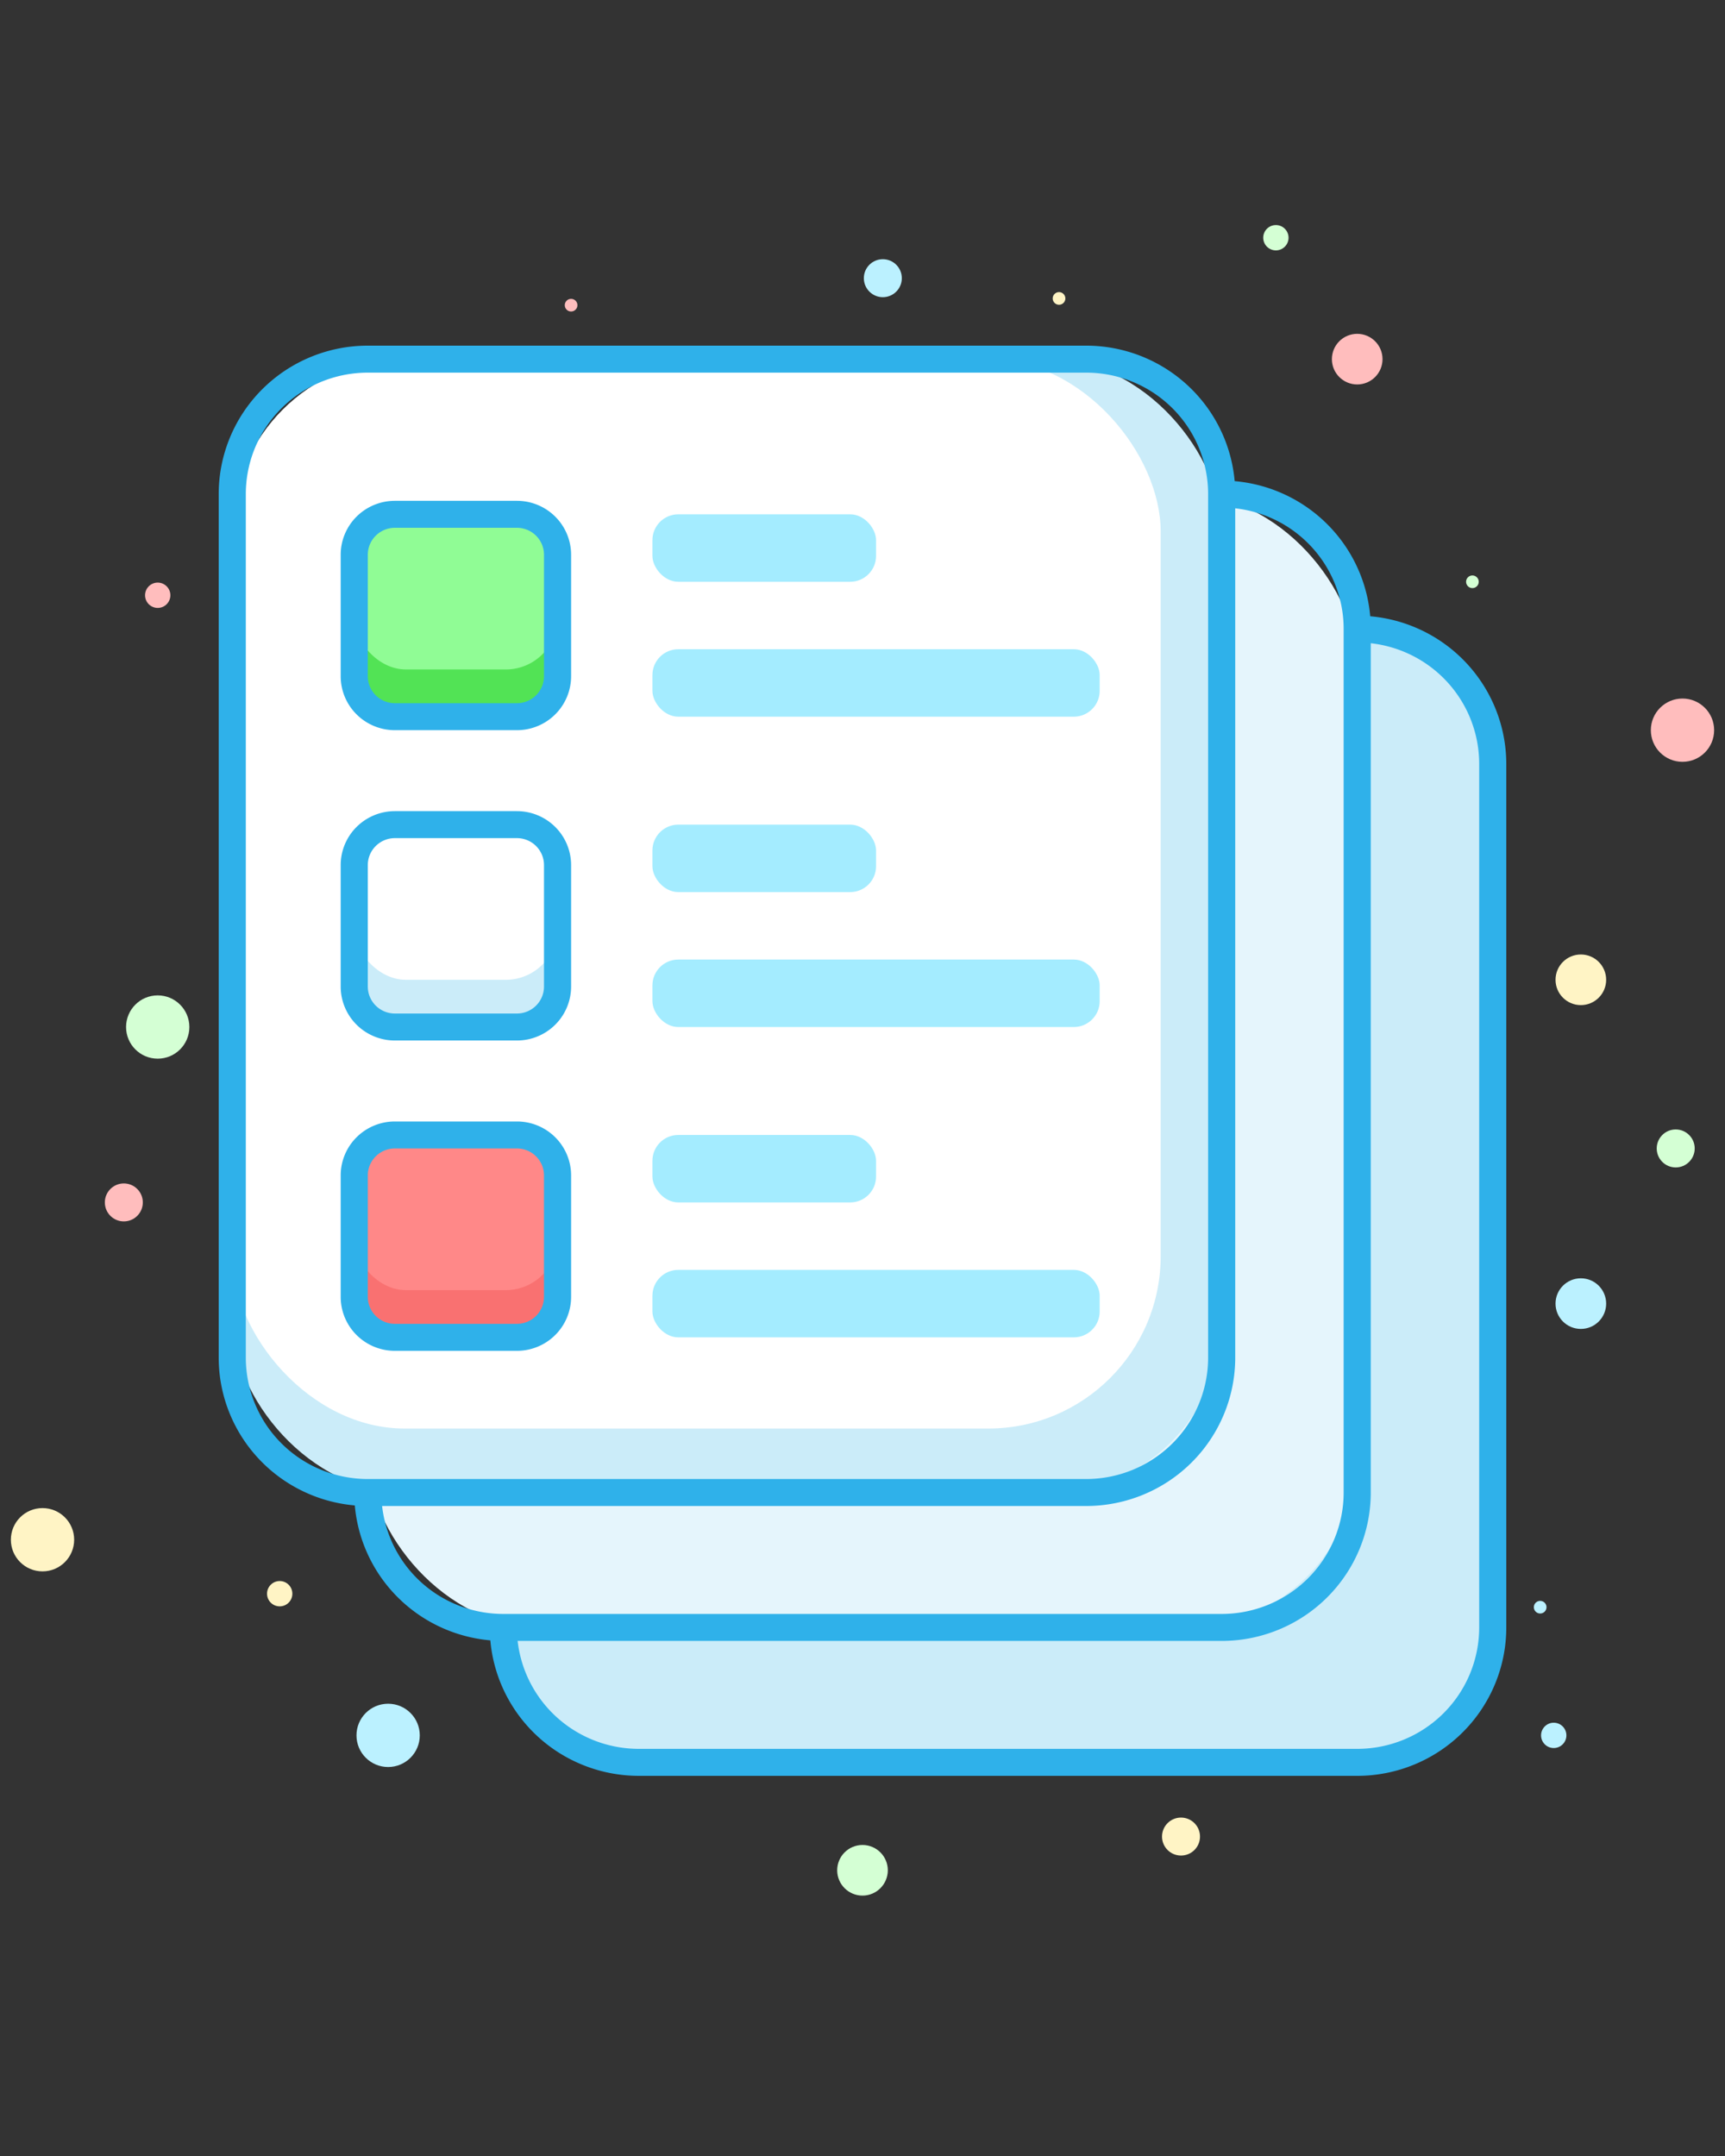 <svg width="200" height="250" xmlns="http://www.w3.org/2000/svg">
 <rect width="100%" height="100%" fill="#333333" stroke="none"/>
 <defs>
  <style>.cls-1{fill:#cbecf9;}.cls-2{fill:#2fb1ea;}.cls-3{fill:#e5f5fc;}.cls-4{fill:#fff;}.cls-5{fill:#52e355;}.cls-6{fill:#90fc95;}.cls-7{fill:#f97171;}.cls-8{fill:#f88;}.cls-9{fill:#a4ecff;}.cls-10{fill:#d4ffd4;}.cls-11{fill:#ffbdbd;}.cls-12{fill:#bbf1ff;}.cls-13{fill:#fff4c5;}</style>
 </defs>
 <title>business economic finance interprise company checklist</title>
 <g>
  <title>background</title>
  <rect fill="none" id="canvas_background" height="252" width="202" y="-1" x="-1"/>
 </g>
 <g>
  <title>Layer 1</title>
  <g id="Layer_2">
   <path id="svg_1" d="m157.357,204.355l-83.286,0a15.714,15.645 0 0 1 -15.714,-15.645l0,-115.774c0,-8.605 7.071,0 15.714,0l83.286,0a15.714,15.645 0 0 1 15.714,15.645l0,100.129a15.714,15.645 0 0 1 -15.714,15.645z" class="cls-1"/>
   <path id="svg_2" d="m157.357,205.919l-83.286,0a17.286,17.21 0 0 1 -17.286,-17.21l0,-115.774c0,-1.565 0.189,-3.81 1.791,-4.866c1.815,-1.197 4.07,-0.235 6.922,0.978c2.436,1.033 5.5,2.347 8.572,2.347l83.286,0a17.286,17.21 0 0 1 17.286,17.21l0,100.106a17.286,17.21 0 0 1 -17.286,17.21zm-96.824,-135.276a0.511,0.508 0 0 0 -0.22,0.039s-0.385,0.36 -0.385,2.253l0,115.774a14.143,14.081 0 0 0 14.143,14.081l83.286,0a14.143,14.081 0 0 0 14.143,-14.081l0,-100.129a14.143,14.081 0 0 0 -14.143,-14.081l-83.286,0c-3.756,0 -7.071,-1.432 -9.806,-2.574a15.502,15.434 0 0 0 -3.732,-1.283z" class="cls-2"/>
   <rect id="svg_3" ry="20" rx="20" height="131.419" width="114.714" y="57.29" x="42.643" class="cls-3"/>
   <path id="svg_4" d="m141.643,190.274l-83.286,0a17.286,17.21 0 0 1 -17.286,-17.21l0,-100.129a17.286,17.21 0 0 1 17.286,-17.21l83.286,0a17.286,17.21 0 0 1 17.286,17.21l0,100.129a17.286,17.21 0 0 1 -17.286,17.21zm-83.286,-131.419a14.143,14.081 0 0 0 -14.143,14.081l0,100.129a14.143,14.081 0 0 0 14.143,14.081l83.286,0a14.143,14.081 0 0 0 14.143,-14.081l0,-100.129a14.143,14.081 0 0 0 -14.143,-14.081l-83.286,0z" class="cls-2"/>
   <rect id="svg_5" ry="20" rx="20" height="131.419" width="114.714" y="41.645" x="26.929" class="cls-1"/>
   <rect id="svg_6" ry="20" rx="20" height="124.004" width="107.643" y="41.645" x="26.929" class="cls-4"/>
   <path id="svg_7" d="m125.929,174.629l-83.286,0a17.286,17.21 0 0 1 -17.286,-17.21l0,-100.129a17.286,17.21 0 0 1 17.286,-17.21l83.286,0a17.286,17.21 0 0 1 17.286,17.21l0,100.129a17.286,17.21 0 0 1 -17.286,17.21zm-83.286,-131.419a14.143,14.081 0 0 0 -14.143,14.081l0,100.129a14.143,14.081 0 0 0 14.143,14.081l83.286,0a14.143,14.081 0 0 0 14.143,-14.081l0,-100.129a14.143,14.081 0 0 0 -14.143,-14.081l-83.286,0z" class="cls-2"/>
   <rect id="svg_8" ry="6" rx="6" height="23.468" width="23.571" y="59.637" x="41.071" class="cls-5"/>
   <rect id="svg_9" ry="6" rx="6" height="17.992" width="23.571" y="59.637" x="41.071" class="cls-6"/>
   <path id="svg_10" d="m59.929,84.669l-14.143,0a6.286,6.258 0 0 1 -6.286,-6.258l0,-14.081a6.286,6.258 0 0 1 6.286,-6.258l14.143,0a6.286,6.258 0 0 1 6.286,6.258l0,14.081a6.286,6.258 0 0 1 -6.286,6.258zm-14.143,-23.468a3.143,3.129 0 0 0 -3.143,3.129l0,14.081a3.143,3.129 0 0 0 3.143,3.129l14.143,0a3.143,3.129 0 0 0 3.143,-3.129l0,-14.081a3.143,3.129 0 0 0 -3.143,-3.129l-14.143,0z" class="cls-2"/>
   <rect id="svg_11" ry="6" rx="6" height="23.468" width="23.571" y="95.621" x="41.071" class="cls-1"/>
   <rect id="svg_12" ry="6" rx="6" height="17.992" width="23.571" y="95.621" x="41.071" class="cls-4"/>
   <path id="svg_13" d="m59.929,120.653l-14.143,0a6.286,6.258 0 0 1 -6.286,-6.258l0,-14.081a6.286,6.258 0 0 1 6.286,-6.258l14.143,0a6.286,6.258 0 0 1 6.286,6.258l0,14.081a6.286,6.258 0 0 1 -6.286,6.258zm-14.143,-23.468a3.143,3.129 0 0 0 -3.143,3.129l0,14.081a3.143,3.129 0 0 0 3.143,3.129l14.143,0a3.143,3.129 0 0 0 3.143,-3.129l0,-14.081a3.143,3.129 0 0 0 -3.143,-3.129l-14.143,0z" class="cls-2"/>
   <rect id="svg_14" ry="6" rx="6" height="23.468" width="23.571" y="131.605" x="41.071" class="cls-7"/>
   <rect id="svg_15" ry="6" rx="6" height="17.992" width="23.571" y="131.605" x="41.071" class="cls-8"/>
   <path id="svg_16" d="m59.929,156.637l-14.143,0a6.286,6.258 0 0 1 -6.286,-6.258l0,-14.081a6.286,6.258 0 0 1 6.286,-6.258l14.143,0a6.286,6.258 0 0 1 6.286,6.258l0,14.081a6.286,6.258 0 0 1 -6.286,6.258zm-14.143,-23.468a3.143,3.129 0 0 0 -3.143,3.129l0,14.081a3.143,3.129 0 0 0 3.143,3.129l14.143,0a3.143,3.129 0 0 0 3.143,-3.129l0,-14.081a3.143,3.129 0 0 0 -3.143,-3.129l-14.143,0z" class="cls-2"/>
   <rect id="svg_17" ry="3" rx="3" height="7.823" width="25.929" y="59.637" x="75.643" class="cls-9"/>
   <rect id="svg_18" ry="3" rx="3" height="7.823" width="51.857" y="75.282" x="75.643" class="cls-9"/>
   <rect id="svg_19" ry="3" rx="3" height="7.823" width="25.929" y="95.621" x="75.643" class="cls-9"/>
   <rect id="svg_20" ry="3" rx="3" height="7.823" width="51.857" y="111.266" x="75.643" class="cls-9"/>
   <rect id="svg_21" ry="3" rx="3" height="7.823" width="25.929" y="131.605" x="75.643" class="cls-9"/>
   <rect id="svg_22" ry="3" rx="3" height="7.823" width="51.857" y="147.25" x="75.643" class="cls-9"/>
   <circle id="svg_23" r="3.669" cy="119.089" cx="18.286" class="cls-10"/>
   <circle id="svg_24" r="2.935" cy="216.871" cx="100" class="cls-10"/>
   <circle id="svg_25" r="2.202" cy="133.169" cx="194.286" class="cls-10"/>
   <circle id="svg_26" r="1.468" cy="27.565" cx="147.929" class="cls-10"/>
   <circle id="svg_27" r="0.734" cy="67.46" cx="170.714" class="cls-10"/>
   <circle id="svg_28" r="3.669" cy="84.669" cx="195.071" class="cls-11"/>
   <circle id="svg_29" r="2.935" cy="41.645" cx="157.357" class="cls-11"/>
   <circle id="svg_30" r="2.202" cy="139.427" cx="14.357" class="cls-11"/>
   <circle id="svg_31" r="1.468" cy="69.024" cx="18.286" class="cls-11"/>
   <circle id="svg_32" r="0.734" cy="35.387" cx="66.214" class="cls-11"/>
   <circle id="svg_33" r="3.669" cy="201.226" cx="45" class="cls-12"/>
   <circle id="svg_34" r="2.935" cy="151.161" cx="183.286" class="cls-12"/>
   <circle id="svg_35" r="2.202" cy="32.258" cx="102.357" class="cls-12"/>
   <circle id="svg_36" r="1.468" cy="201.226" cx="180.143" class="cls-12"/>
   <circle id="svg_37" r="0.734" cy="186.363" cx="178.571" class="cls-12"/>
   <circle id="svg_38" r="3.669" cy="178.54" cx="4.929" class="cls-13"/>
   <circle id="svg_39" r="2.935" cy="113.613" cx="183.286" class="cls-13"/>
   <circle id="svg_40" r="2.202" cy="212.96" cx="136.929" class="cls-13"/>
   <circle id="svg_41" r="1.468" cy="184.798" cx="32.429" class="cls-13"/>
   <circle id="svg_42" r="0.734" cy="34.605" cx="122.786" class="cls-13"/>
  </g>
 </g>
</svg>